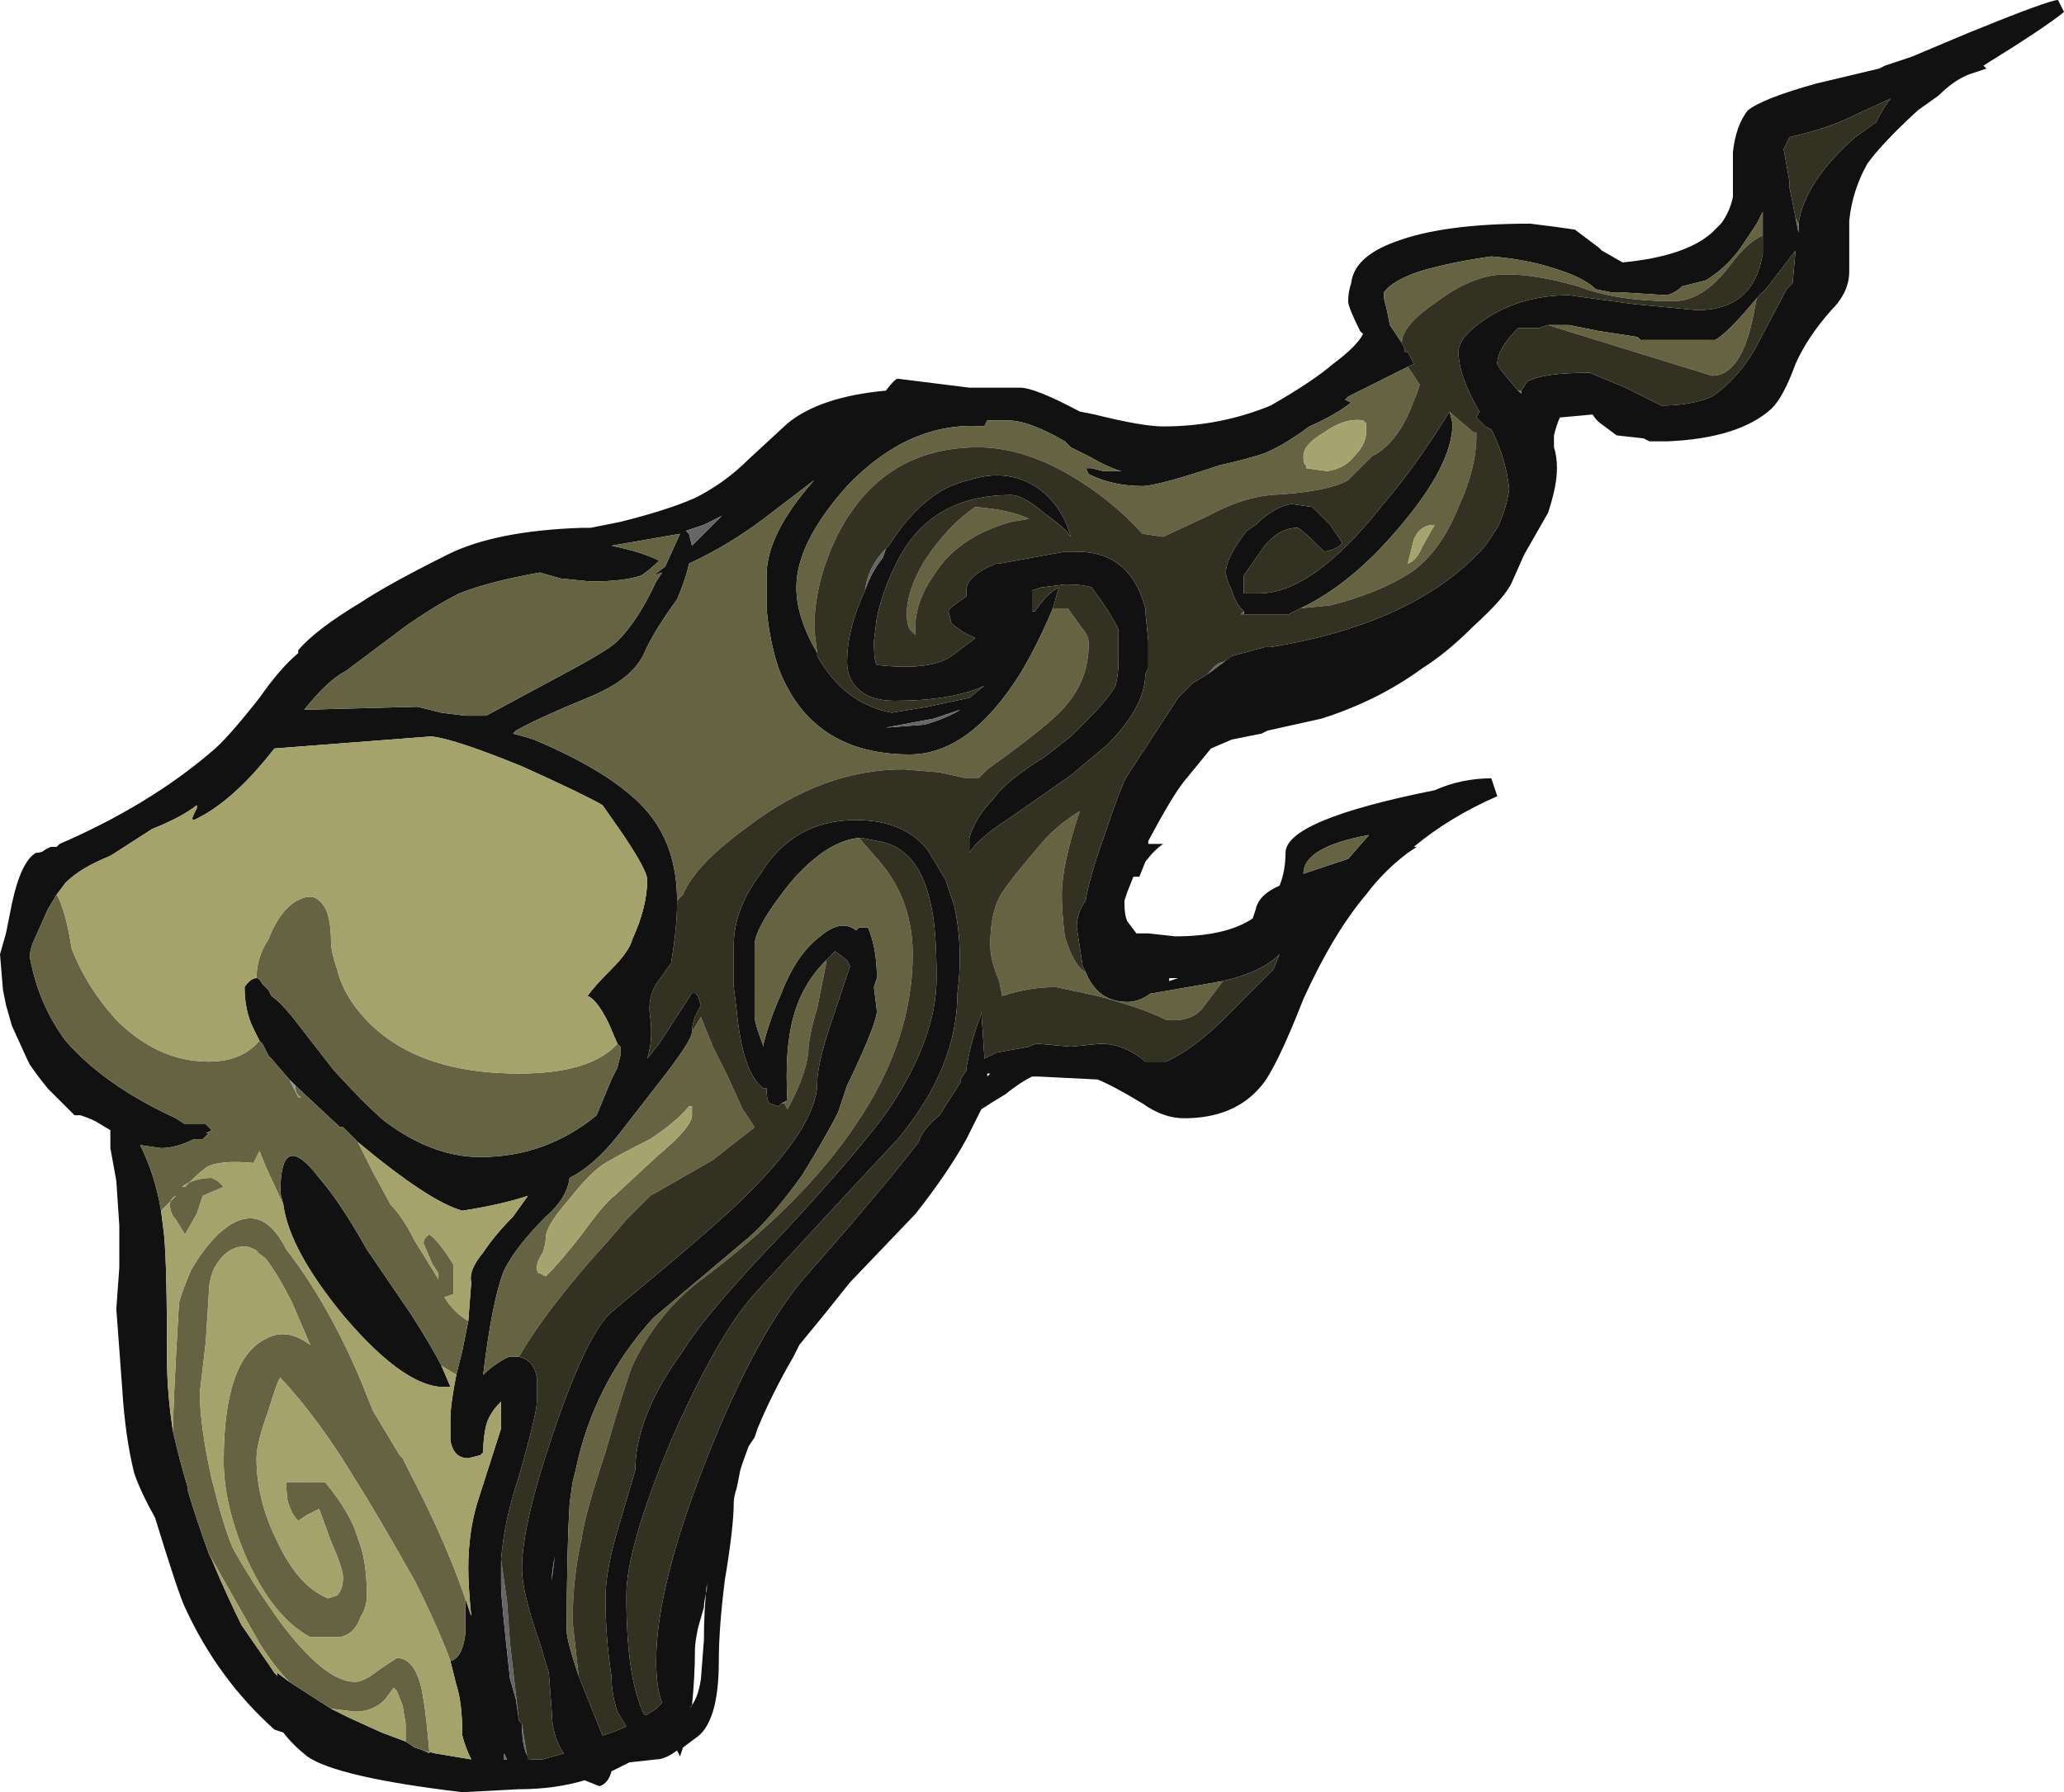 <?xml version="1.0" encoding="UTF-8" standalone="no"?>
<svg xmlns:ffdec="https://www.free-decompiler.com/flash" xmlns:xlink="http://www.w3.org/1999/xlink" ffdec:objectType="shape" height="30.05px" width="34.6px" xmlns="http://www.w3.org/2000/svg">
  <g transform="matrix(1.0, 0.0, 0.0, 1.0, 0.45, 8.8)">
    <path d="M11.2 -0.45 Q11.7 -0.7 12.1 -1.1 L12.75 -1.7 Q13.3 -2.15 14.4 -2.25 14.55 -2.45 14.6 -2.45 L15.8 -2.3 16.65 -2.3 Q16.9 -2.3 17.65 -1.9 L17.9 -1.85 Q18.7 -1.65 19.05 -1.65 20.0 -1.65 20.85 -2.0 21.55 -2.4 21.9 -2.7 22.3 -3.0 22.4 -3.2 L22.35 -3.25 Q22.15 -3.65 22.15 -3.75 22.15 -3.9 22.2 -4.05 22.25 -4.5 22.95 -4.75 23.75 -5.05 25.2 -5.05 L25.6 -5.0 25.95 -4.95 26.35 -4.65 26.4 -4.6 26.75 -4.4 Q27.8 -4.5 28.25 -4.9 L28.4 -5.05 Q28.55 -5.25 28.6 -5.5 28.6 -5.75 28.6 -6.25 28.65 -6.7 28.85 -6.95 29.1 -7.15 30.0 -7.4 L31.05 -7.65 31.15 -7.7 31.6 -7.85 32.55 -8.25 Q33.9 -8.8 34.05 -8.8 L34.15 -8.6 Q33.85 -8.35 32.8 -7.7 L32.85 -7.65 32.55 -7.55 Q32.3 -7.45 32.05 -7.2 L31.7 -6.95 Q31.1 -6.4 30.85 -6.05 30.6 -5.6 30.55 -5.1 L30.55 -4.25 Q30.55 -3.9 30.25 -3.6 29.85 -3.15 29.65 -2.7 29.45 -2.15 29.25 -1.95 28.7 -1.45 27.5 -1.4 L27.2 -1.4 27.1 -1.45 26.65 -1.5 26.45 -1.65 Q26.3 -1.75 26.25 -1.85 L25.7 -1.8 Q25.65 -1.7 25.6 -1.5 L25.6 -1.3 Q25.65 -1.15 25.65 -0.95 25.65 -0.65 25.5 -0.2 L25.1 0.5 24.9 0.95 Q24.8 1.2 24.25 1.7 23.8 2.15 23.4 2.4 22.65 2.95 21.7 3.25 L20.8 3.45 20.7 3.5 20.2 3.6 19.85 3.75 19.4 4.3 Q19.2 4.55 18.8 5.3 L18.8 5.35 19.05 5.35 Q18.9 5.45 18.75 5.65 L18.65 5.9 18.55 5.9 18.45 6.15 18.4 6.3 18.4 6.35 Q18.4 6.55 18.45 6.65 L18.6 6.85 18.8 6.85 19.25 6.9 Q20.1 6.9 20.55 6.6 L20.6 6.45 Q20.65 6.2 21.0 6.05 21.1 5.8 21.1 5.5 21.1 4.95 23.6 4.45 24.05 4.25 24.55 4.25 L24.65 4.55 Q23.85 4.9 23.25 5.4 L23.3 5.4 23.15 5.5 Q22.75 5.8 22.45 6.2 21.9 6.85 21.4 7.95 20.95 9.1 20.7 9.4 20.25 9.95 19.4 9.95 19.05 9.95 18.7 9.7 18.2 9.4 17.95 9.3 L16.95 9.25 16.85 9.25 Q16.65 9.35 16.4 9.55 16.15 9.7 16.0 9.8 L15.75 10.3 Q15.45 10.85 14.9 11.55 L13.8 12.7 13.4 13.2 12.95 13.75 12.85 13.95 Q12.5 14.55 12.25 15.15 L12.2 15.3 12.1 15.45 Q11.95 15.85 11.95 15.9 L11.9 16.15 Q11.85 16.3 11.85 16.4 11.85 16.8 11.7 17.7 11.6 18.5 11.6 19.05 11.6 20.1 11.2 20.35 L11.0 20.5 10.95 20.65 10.9 20.55 Q10.7 20.7 10.55 20.7 L10.1 20.75 9.8 20.9 Q9.75 21.1 9.6 21.15 L9.35 21.05 Q8.85 21.2 8.25 21.2 L7.3 21.25 Q5.2 21.0 4.7 20.65 4.45 20.45 4.3 20.25 L4.15 20.2 Q3.2 19.35 2.65 18.15 2.55 17.95 2.15 16.65 1.9 16.2 1.8 15.9 1.65 15.3 1.6 14.5 L1.5 13.15 1.55 12.45 1.55 11.75 1.5 11.0 1.4 10.45 1.4 10.15 1.15 10.0 Q1.05 9.95 0.9 9.9 L0.8 9.9 0.35 9.45 Q0.15 9.2 0.05 9.05 L0.0 8.95 -0.25 8.4 -0.35 8.05 -0.4 7.8 -0.45 7.2 -0.35 6.85 -0.25 6.35 Q-0.1 5.65 0.15 5.5 0.25 5.5 0.3 5.45 L0.4 5.4 0.5 5.4 0.55 5.35 Q2.05 4.7 3.1 3.8 3.35 3.6 3.9 2.9 4.25 2.4 4.55 2.15 L4.55 2.1 Q4.85 1.75 5.6 1.3 6.05 1.0 7.05 0.5 7.85 0.1 9.3 0.05 L9.45 0.05 9.95 -0.05 Q10.75 -0.25 11.2 -0.45 M17.2 1.4 Q16.95 2.0 16.65 2.5 15.8 3.85 14.8 3.85 13.15 3.85 12.6 2.4 12.45 1.95 12.4 1.4 L12.4 0.85 Q12.4 0.15 13.2 -0.75 L12.35 -0.1 Q11.75 0.35 11.1 0.65 11.05 0.9 10.9 1.25 10.5 1.8 10.35 2.15 10.15 2.6 9.4 2.9 8.55 3.25 8.2 3.45 L8.15 3.5 Q8.35 3.55 8.5 3.6 9.8 4.15 10.35 4.75 10.9 5.35 10.9 6.3 L10.9 6.35 Q10.9 6.75 10.8 7.35 L10.55 7.7 Q10.4 7.95 10.45 8.25 10.5 8.65 10.4 8.95 L10.6 8.7 11.15 7.85 11.2 7.85 11.25 7.9 11.3 8.05 11.2 8.25 Q11.15 8.4 11.15 8.5 11.15 8.65 10.6 9.35 L9.9 10.25 Q9.5 10.75 9.1 10.95 9.05 11.3 8.7 11.6 8.2 12.1 8.0 12.5 7.8 13.0 7.65 14.25 7.75 14.15 7.9 14.05 8.05 13.95 8.1 13.95 L8.25 13.95 Q8.5 14.0 8.55 14.3 L8.55 14.7 Q8.55 14.9 8.25 15.95 8.0 16.7 7.95 17.35 L7.95 17.8 Q7.95 18.0 8.1 19.35 L8.2 19.7 8.25 20.05 8.3 20.1 Q8.3 20.6 8.45 20.7 L8.65 20.7 9.0 20.6 Q8.8 20.3 8.8 19.9 L8.75 19.25 8.6 18.75 Q8.3 17.9 8.3 17.5 8.3 16.75 8.85 15.15 9.4 13.55 9.8 13.2 11.55 11.75 11.95 11.35 13.25 10.1 13.25 9.35 13.25 9.0 13.55 8.15 L13.8 7.4 13.75 7.3 13.55 7.15 13.4 7.3 Q13.0 7.7 12.85 8.25 12.7 8.8 12.75 9.65 L12.65 9.7 12.6 9.75 12.45 9.7 Q12.4 9.65 12.4 9.45 L12.35 9.45 Q12.0 9.2 11.9 8.15 L11.85 7.75 11.85 7.45 11.85 7.05 Q11.85 6.45 12.3 5.85 12.85 4.95 13.9 4.95 14.7 4.95 15.1 5.45 L15.4 5.95 15.55 6.4 Q15.7 7.1 15.6 7.85 15.6 9.1 14.6 10.3 13.15 11.85 12.15 12.95 11.55 13.65 10.8 15.35 10.05 17.15 10.05 17.95 10.05 19.35 10.35 19.95 L10.4 19.95 10.55 19.85 10.65 19.75 Q10.55 19.5 10.55 19.05 10.55 17.8 11.4 15.65 12.25 13.5 13.1 12.55 14.25 11.25 14.95 10.35 15.0 10.15 15.3 9.9 L15.65 9.35 15.65 9.3 15.75 9.15 15.75 9.1 15.8 8.85 Q15.85 8.6 16.0 8.2 L16.0 8.15 16.05 8.9 16.05 8.95 Q16.15 8.9 16.25 8.85 L16.8 8.75 Q16.9 8.7 16.95 8.7 L17.5 8.75 18.0 8.7 Q18.4 8.7 18.75 9.0 L19.1 9.0 Q19.65 8.75 20.35 8.0 L20.9 7.45 21.0 7.2 Q20.7 7.5 20.05 7.65 L18.9 7.85 18.85 7.85 Q18.65 8.0 18.45 8.0 17.95 8.0 17.75 7.5 L17.7 7.4 17.6 6.75 Q17.6 6.5 17.75 6.3 17.8 5.95 18.05 5.25 18.35 4.35 18.45 4.2 L19.3 2.9 19.55 2.65 19.8 2.5 20.2 2.2 20.75 2.05 20.85 2.05 Q23.3 1.65 24.45 0.35 L24.65 0.05 Q24.8 -0.25 24.85 -0.6 24.8 -1.1 24.55 -1.6 L24.45 -1.65 24.3 -1.8 24.35 -1.9 Q24.0 -2.5 24.0 -2.9 24.0 -3.15 24.45 -3.45 25.05 -3.85 25.85 -3.85 L26.95 -3.7 28.0 -3.6 Q28.95 -3.6 29.1 -4.55 L29.1 -4.85 29.1 -5.25 29.0 -5.05 28.8 -4.75 Q28.55 -4.35 28.15 -4.1 L27.75 -4.0 Q27.65 -3.9 27.5 -3.85 L26.7 -3.9 26.55 -3.9 26.3 -3.95 Q26.1 -4.15 25.6 -4.3 25.15 -4.45 24.55 -4.5 23.85 -4.4 23.35 -4.25 22.9 -4.1 22.75 -3.9 L22.75 -3.8 22.8 -3.6 22.85 -3.35 23.05 -3.05 23.1 -2.95 23.1 -2.9 23.15 -2.9 23.25 -2.7 23.15 -2.65 22.15 -2.15 22.1 -2.1 22.2 -2.05 Q21.95 -1.85 21.5 -1.65 21.1 -1.35 20.75 -1.2 20.45 -1.1 20.0 -1.0 18.95 -0.65 18.7 -0.65 18.2 -0.65 17.8 -0.85 L17.75 -0.95 17.85 -0.95 18.05 -0.9 18.35 -0.9 Q18.15 -0.95 17.8 -1.15 17.6 -1.25 17.5 -1.3 L17.4 -1.4 Q16.8 -1.75 16.45 -1.75 L16.1 -1.75 16.05 -1.65 Q14.8 -1.75 13.75 -0.65 12.9 0.3 12.9 1.05 12.9 1.55 13.25 2.15 L13.25 2.2 Q13.7 3.0 14.5 3.15 L15.1 3.05 15.8 2.9 16.05 2.7 Q15.5 2.95 14.55 2.95 14.05 2.95 13.85 2.65 13.75 2.5 13.75 2.3 13.75 1.75 14.05 1.1 14.15 0.8 14.35 0.55 L14.4 0.4 14.45 0.35 Q15.05 -0.6 15.8 -0.75 16.4 -0.95 16.9 -0.65 17.35 -0.35 17.5 0.2 17.4 0.05 17.05 -0.2 16.7 -0.5 16.5 -0.5 15.1 -0.5 14.55 0.7 14.35 1.1 14.25 1.55 L14.2 1.95 Q14.2 2.3 14.25 2.35 15.15 2.45 15.5 2.2 L15.9 1.9 15.7 1.8 Q15.55 1.7 15.5 1.65 L15.45 1.45 Q15.45 1.4 15.75 1.2 L15.75 1.1 Q15.75 0.85 16.25 0.65 L16.3 0.65 17.4 0.45 17.6 0.45 Q18.5 0.45 18.75 1.4 L18.75 1.45 18.8 1.95 18.8 2.05 18.8 2.4 18.75 2.5 Q18.75 3.05 18.1 3.7 L17.5 4.2 16.5 4.9 Q15.95 5.25 15.8 5.5 L15.8 5.25 Q15.9 4.9 16.2 4.6 16.4 4.3 17.05 3.9 L17.5 3.55 17.8 3.25 Q18.1 2.95 18.25 2.7 18.3 2.5 18.3 2.3 L18.3 1.75 Q18.15 1.45 17.85 1.05 17.7 1.0 17.45 1.0 L17.4 1.0 17.0 1.05 16.85 1.1 16.85 1.45 16.9 1.45 Q17.1 1.15 17.3 1.05 L17.2 1.4 M20.4 1.45 Q20.25 1.3 20.2 1.1 20.1 0.9 20.1 0.8 20.1 0.55 20.45 0.1 L20.6 0.0 Q20.9 -0.3 21.2 -0.35 L21.55 -0.3 21.85 0.0 22.05 0.3 Q22.0 0.4 21.75 0.45 21.35 0.05 21.3 0.05 21.0 0.05 20.75 0.35 L20.4 0.85 20.4 1.15 20.55 1.15 20.65 1.15 Q21.55 1.15 22.7 -0.3 23.3 -1.0 23.85 -1.9 L23.85 -1.9 23.9 -1.7 Q23.9 -1.0 23.0 0.05 22.2 1.0 21.35 1.4 L21.15 1.5 20.6 1.5 20.4 1.5 20.4 1.45 M25.5 -3.35 L25.35 -3.3 25.0 -3.3 Q24.65 -2.95 24.65 -2.7 24.65 -2.65 25.0 -2.25 L25.05 -2.2 25.05 -2.25 25.15 -2.4 Q25.4 -2.55 26.2 -2.55 L26.8 -2.3 27.4 -2.0 Q27.9 -2.0 28.25 -2.15 28.75 -2.5 29.05 -3.1 L29.5 -3.95 29.6 -4.05 29.65 -4.6 29.15 -3.95 29.0 -3.8 Q28.5 -3.2 28.3 -3.1 L27.05 -3.1 27.0 -3.15 26.35 -3.25 25.85 -3.35 25.5 -3.35 M29.7 -5.05 Q29.8 -5.75 30.65 -6.5 L31.0 -6.75 Q31.15 -7.05 31.25 -7.15 L30.6 -6.85 Q30.2 -6.65 29.55 -6.5 L29.45 -6.3 29.55 -5.75 29.55 -5.65 29.65 -5.15 29.7 -4.9 29.7 -5.05 M22.5 5.2 Q21.4 5.4 21.4 5.85 L22.15 5.6 22.5 5.2 M15.65 3.1 L15.2 3.25 14.4 3.4 15.05 3.35 Q15.4 3.25 15.65 3.1 M9.25 19.3 L9.65 20.3 9.8 20.25 10.05 20.15 9.9 19.9 Q9.8 19.6 9.8 19.3 9.7 18.65 9.7 18.0 9.7 17.5 9.95 16.7 L10.2 15.85 Q10.2 14.95 11.0 13.85 11.4 13.2 12.7 11.85 13.95 10.5 14.45 9.8 15.25 8.6 15.25 7.6 15.25 6.75 15.15 6.35 14.95 5.4 14.25 5.3 L14.0 5.25 13.95 5.25 Q13.4 5.3 12.8 6.0 12.2 6.75 12.2 7.05 L12.2 8.25 Q12.2 8.35 12.35 8.75 L12.35 8.7 Q12.45 8.3 12.65 7.85 12.9 7.2 13.3 6.9 13.65 6.6 13.9 6.8 L13.95 6.75 14.1 6.75 Q14.25 7.1 14.25 7.6 L14.2 7.75 14.25 8.15 Q14.25 8.35 13.8 9.3 L13.75 9.4 13.6 9.85 Q13.4 10.25 13.0 10.9 12.5 11.6 12.1 11.95 L11.15 12.75 10.5 13.3 Q9.5 14.4 9.2 15.85 L9.15 16.05 9.1 16.4 Q9.05 17.2 9.05 18.55 9.05 18.7 9.25 19.3 M16.1 9.2 L16.1 9.25 16.15 9.2 16.1 9.2 M19.2 7.6 L19.15 7.6 19.15 7.65 19.3 7.6 19.2 7.6 M11.1 0.15 L11.15 0.35 11.65 -0.15 11.35 0.0 11.05 0.1 11.1 0.15 M10.5 0.85 L10.7 0.7 10.95 0.15 9.8 0.35 Q10.3 0.45 10.6 0.6 10.45 0.75 10.3 0.85 10.0 0.95 9.45 0.95 L8.95 0.9 8.6 0.8 Q7.75 0.95 7.25 1.15 6.85 1.35 6.35 1.7 L5.35 2.45 Q5.05 2.6 4.65 3.1 L6.55 3.05 6.95 3.15 7.35 3.2 7.7 3.2 9.0 2.5 Q9.75 2.1 9.9 1.95 10.25 1.6 10.55 0.95 L10.65 0.8 10.5 0.85 M9.9 8.7 L9.75 8.35 Q9.55 7.95 9.4 7.9 9.5 7.75 9.8 7.45 10.1 7.15 10.15 6.95 10.4 6.4 10.4 5.95 10.4 5.8 10.0 5.2 L9.65 4.7 Q9.3 4.5 8.3 4.05 7.2 3.6 6.8 3.55 L6.75 3.55 4.15 3.75 Q3.45 4.65 2.8 4.95 2.75 4.95 2.8 4.85 L2.85 4.75 2.85 4.7 Q2.6 4.9 2.1 5.1 L1.4 5.55 Q0.9 5.75 0.65 6.0 L0.5 6.2 0.35 6.45 0.15 6.9 Q0.05 7.1 0.05 7.25 0.2 8.05 0.65 8.65 1.3 9.4 2.5 9.95 L2.65 10.05 3.0 10.05 3.1 10.15 3.0 10.2 3.05 10.2 2.95 10.3 2.8 10.3 Q2.5 10.45 2.25 10.45 L1.9 10.4 Q2.15 10.9 2.25 11.5 L2.3 11.9 Q2.35 12.4 2.35 14.0 2.35 14.55 2.45 15.2 2.55 15.65 2.7 16.15 L2.7 16.2 Q2.85 16.7 3.05 17.25 L3.1 17.35 Q3.35 17.95 3.6 18.45 L4.05 19.1 4.15 19.25 4.2 19.3 4.2 19.25 4.4 19.4 5.1 19.85 5.4 20.0 5.95 20.25 6.35 20.4 6.5 20.5 6.65 20.55 6.85 20.6 7.45 20.7 Q7.35 20.5 7.3 20.3 7.3 19.75 7.2 19.45 L7.1 19.05 Q7.3 19.0 7.35 18.6 L7.35 18.0 7.45 18.3 Q7.4 17.8 7.4 17.5 7.4 16.9 7.55 16.4 L7.95 15.15 7.95 14.7 Q7.75 14.9 7.7 15.1 7.65 15.3 7.65 15.55 L7.6 15.6 7.4 15.65 Q7.15 15.65 7.1 15.35 L7.1 15.0 Q7.1 14.75 7.2 14.25 L7.3 13.85 7.4 13.35 7.45 12.7 Q7.4 12.5 7.65 12.2 7.85 11.9 8.15 11.6 L8.4 11.25 Q7.95 11.4 7.3 11.5 6.75 11.35 5.55 10.35 L5.3 10.1 5.25 10.1 4.5 9.4 4.4 9.3 4.1 8.95 4.05 8.9 3.95 8.7 3.9 8.65 3.8 8.45 Q3.65 8.15 3.65 7.75 3.75 7.6 3.85 7.6 3.9 7.6 3.95 7.7 L4.05 7.8 4.1 7.9 Q4.25 8.0 4.45 8.25 L5.15 9.15 Q5.7 9.75 6.0 10.0 6.8 10.6 7.6 10.6 8.7 10.6 9.55 9.9 L9.8 9.3 9.9 9.1 9.95 8.9 9.95 8.75 9.9 8.7 M4.3 11.4 L4.25 11.2 Q4.25 10.1 4.9 10.95 5.25 11.35 5.7 12.15 L6.45 13.25 Q6.8 13.8 6.95 14.1 L7.1 14.45 Q6.4 14.55 5.3 13.25 4.4 12.15 4.3 11.4 M8.05 20.7 L8.0 20.6 8.0 20.7 8.05 20.7 M11.4 17.75 L11.4 17.85 Q11.35 18.05 11.35 18.15 L11.25 18.5 Q11.2 18.75 11.2 18.85 11.2 19.3 11.15 19.8 L11.1 19.85 Q11.25 19.7 11.3 19.35 L11.35 18.7 Q11.35 18.2 11.4 17.75 M8.8 17.7 L8.85 17.3 Q8.8 17.55 8.8 17.7" fill="#111111" fill-rule="evenodd" stroke="none"/>
    <path d="M16.9 1.45 L16.85 1.45 16.9 1.45 M18.8 2.05 L18.8 1.95 18.8 2.05 M14.4 0.4 L14.35 0.55 Q14.15 0.8 14.05 1.1 14.1 0.7 14.4 0.4 M20.2 2.2 L19.8 2.5 Q19.95 2.3 20.05 2.3 L20.15 2.25 20.2 2.2 M11.85 7.45 L11.85 7.75 11.85 7.45 M8.45 20.7 Q8.3 20.6 8.3 20.1 8.35 20.45 8.4 20.7 L8.45 20.7 M8.25 20.05 L8.2 19.7 8.1 19.35 Q7.95 18.0 7.95 17.8 L7.95 17.35 8.05 18.05 8.1 18.75 8.25 20.05 M20.6 1.5 L20.35 1.5 20.4 1.45 20.4 1.5 20.6 1.5 M25.0 -2.25 L25.05 -2.25 25.05 -2.2 25.0 -2.25 M29.65 -5.15 L29.7 -5.05 29.7 -4.9 29.65 -5.15 M15.65 3.1 Q15.4 3.25 15.05 3.35 L14.4 3.4 15.2 3.25 15.65 3.1 M11.1 0.15 L11.05 0.1 11.35 0.0 11.65 -0.15 11.15 0.35 11.1 0.15 M8.05 20.7 L8.0 20.7 8.0 20.6 8.05 20.7 M8.8 17.7 Q8.8 17.55 8.85 17.3 L8.8 17.7" fill="#666666" fill-rule="evenodd" stroke="none"/>
    <path d="M4.5 9.4 Q4.5 9.55 4.6 9.6 L4.55 9.6 4.4 9.3 4.5 9.4" fill="#999999" fill-rule="evenodd" stroke="none"/>
    <path d="M10.9 6.3 Q10.9 5.35 10.35 4.75 9.8 4.15 8.5 3.6 8.35 3.55 8.15 3.5 L8.2 3.45 Q8.55 3.25 9.4 2.9 10.15 2.6 10.35 2.15 10.5 1.8 10.9 1.25 11.05 0.9 11.1 0.65 11.75 0.35 12.35 -0.1 L13.2 -0.75 Q12.4 0.15 12.4 0.85 L12.4 1.4 Q12.45 1.95 12.6 2.4 13.15 3.85 14.8 3.85 15.8 3.85 16.65 2.5 16.95 2.0 17.2 1.4 L17.45 1.4 17.7 1.75 Q17.8 1.85 17.8 2.0 17.8 2.6 17.4 3.05 17.15 3.35 16.1 4.1 L15.95 4.25 15.75 4.25 15.3 4.15 14.7 4.1 Q13.35 4.1 12.1 5.05 11.2 5.7 11.0 6.2 L10.9 6.3 M13.25 2.15 Q12.9 1.55 12.9 1.05 12.9 0.3 13.75 -0.65 14.8 -1.75 16.05 -1.65 L16.1 -1.75 16.45 -1.75 Q16.8 -1.75 17.4 -1.4 L17.5 -1.3 Q17.6 -1.25 17.8 -1.15 18.15 -0.95 18.35 -0.9 L18.05 -0.9 17.85 -0.95 17.75 -0.95 17.8 -0.85 Q18.2 -0.65 18.7 -0.65 18.95 -0.65 20.0 -1.0 20.45 -1.1 20.75 -1.2 21.1 -1.35 21.5 -1.65 21.95 -1.85 22.2 -2.05 L22.1 -2.1 22.15 -2.15 23.15 -2.65 23.35 -2.35 23.3 -2.2 23.2 -1.95 Q22.95 -1.35 22.55 -1.15 L22.15 -0.75 Q21.8 -0.55 20.85 -0.5 20.35 -0.45 19.8 -0.15 L19.05 0.2 18.7 0.15 Q18.35 -0.25 17.85 -0.6 16.85 -1.3 15.95 -1.3 14.35 -1.3 13.6 0.15 13.2 0.95 13.2 1.75 L13.25 2.15 M23.05 -3.05 L22.85 -3.35 22.8 -3.6 22.75 -3.8 22.75 -3.9 Q22.9 -4.1 23.35 -4.25 23.85 -4.4 24.55 -4.5 25.15 -4.45 25.6 -4.3 26.1 -4.15 26.3 -3.95 L26.55 -3.9 26.7 -3.9 27.5 -3.85 Q27.65 -3.9 27.75 -4.0 L28.15 -4.1 Q28.55 -4.35 28.8 -4.75 L29.0 -5.05 29.1 -5.25 29.1 -4.85 Q28.85 -4.75 28.55 -4.35 28.1 -3.75 27.6 -3.75 26.65 -3.75 26.0 -4.0 25.3 -4.2 24.8 -4.2 24.25 -4.2 23.65 -3.75 23.05 -3.35 23.05 -3.05 M17.75 7.5 Q17.95 8.0 18.45 8.0 18.65 8.0 18.85 7.85 L18.9 7.85 20.05 7.65 19.75 8.05 Q19.55 8.35 19.1 8.3 18.7 8.1 17.95 7.9 L17.25 7.75 Q16.8 7.75 16.35 7.9 L16.3 7.65 Q16.15 7.3 16.15 7.05 16.15 6.55 16.3 6.25 16.4 6.05 17.0 5.35 17.25 5.05 17.65 4.8 17.35 5.7 17.35 6.2 17.35 6.5 17.4 6.9 17.55 7.4 17.75 7.5 M12.65 9.7 L12.75 9.65 Q12.7 8.8 12.85 8.25 13.0 7.7 13.4 7.3 L13.4 7.35 13.25 8.1 Q13.1 8.6 13.1 8.85 13.05 9.25 12.75 9.8 L12.7 9.7 12.65 9.7 M8.25 13.95 L8.1 13.95 Q8.05 13.95 7.9 14.05 7.75 14.15 7.65 14.25 7.8 13.0 8.0 12.5 8.2 12.1 8.7 11.6 9.05 11.3 9.1 10.95 9.5 10.75 9.9 10.25 L10.6 9.35 Q11.15 8.65 11.15 8.5 L11.3 8.25 11.5 8.75 11.75 9.25 12.0 9.8 12.2 10.1 Q11.75 10.45 11.5 10.65 L10.45 11.25 Q10.25 11.45 10.05 11.65 L9.75 12.0 Q9.2 12.6 8.75 13.2 8.45 13.6 8.25 13.95 M16.8 -0.1 L16.5 -0.05 Q15.6 0.2 15.2 0.85 14.85 1.35 14.9 1.85 L14.8 1.75 Q14.75 1.65 14.75 1.5 14.75 1.1 15.05 0.6 15.45 0.0 15.9 -0.3 16.5 -0.25 16.8 -0.1 M23.85 -1.9 L23.9 -1.85 24.25 -1.55 24.3 -1.55 24.3 -1.5 Q24.3 -0.95 24.0 -0.3 23.7 0.45 23.2 0.8 22.65 1.15 21.85 1.35 L21.35 1.4 Q22.2 1.0 23.0 0.05 23.9 -1.0 23.9 -1.7 L23.85 -1.9 M21.45 -1.0 L21.45 -0.95 21.8 -0.9 Q22.1 -0.95 22.25 -1.15 22.45 -1.35 22.45 -1.55 L22.45 -1.7 22.4 -1.75 Q22.1 -1.8 21.75 -1.55 21.4 -1.35 21.4 -1.15 21.4 -1.0 21.45 -1.0 M29.0 -3.8 L28.95 -3.55 Q28.75 -2.5 28.25 -2.5 L25.5 -3.35 25.85 -3.35 26.35 -3.25 27.0 -3.15 27.05 -3.1 28.3 -3.1 Q28.5 -3.2 29.0 -3.8 M23.4 0.35 L23.6 0.0 Q23.35 0.0 23.25 0.25 L23.15 0.65 Q23.3 0.6 23.4 0.35 M22.5 5.2 L22.15 5.6 21.4 5.85 Q21.4 5.4 22.5 5.2 M13.95 5.25 L14.3 5.65 Q14.85 6.3 14.85 7.2 14.85 8.65 13.9 10.05 13.0 11.4 11.25 12.7 10.55 13.25 10.15 14.1 10.0 14.5 9.7 15.55 9.35 16.6 9.3 17.0 9.15 17.65 9.15 18.4 L9.25 19.3 Q9.05 18.7 9.05 18.55 9.05 17.2 9.1 16.4 L9.15 16.05 9.2 15.85 Q9.5 14.4 10.5 13.3 L11.15 12.75 12.1 11.95 Q12.5 11.6 13.0 10.9 13.4 10.25 13.6 9.85 L13.75 9.4 13.8 9.3 Q14.25 8.35 14.25 8.15 L14.2 7.75 14.25 7.6 Q14.25 7.1 14.1 6.75 L13.95 6.75 13.9 6.8 Q13.65 6.6 13.3 6.9 12.9 7.2 12.65 7.85 12.45 8.3 12.35 8.7 L12.35 8.75 Q12.2 8.35 12.2 8.25 L12.2 7.05 Q12.2 6.75 12.8 6.0 13.4 5.3 13.95 5.25 M10.5 0.85 L10.65 0.8 10.55 0.95 Q10.25 1.6 9.9 1.95 9.75 2.1 9.0 2.5 L7.7 3.2 7.35 3.2 6.95 3.15 6.55 3.05 4.65 3.1 Q5.05 2.6 5.35 2.45 L6.35 1.7 Q6.85 1.35 7.25 1.15 7.75 0.95 8.6 0.8 L8.95 0.9 9.45 0.95 Q10.0 0.95 10.3 0.85 10.45 0.75 10.6 0.6 10.3 0.45 9.8 0.35 L10.95 0.15 10.7 0.7 10.5 0.85 M0.5 6.2 Q0.65 6.45 0.75 7.1 1.0 7.75 1.5 8.3 2.2 9.0 3.05 9.0 3.6 9.0 3.9 8.65 L3.95 8.7 4.05 8.9 4.1 8.95 4.4 9.3 4.55 9.6 4.6 9.6 Q4.5 9.55 4.5 9.4 L5.25 10.1 5.3 10.1 5.55 10.35 5.8 10.85 6.1 11.4 Q6.3 11.6 6.5 12.0 L6.9 12.65 Q6.9 12.75 6.9 12.55 L6.8 12.4 6.65 12.05 Q6.65 11.95 6.75 11.9 6.9 12.0 7.15 12.4 L7.15 12.9 7.0 12.95 Q7.15 13.2 7.4 13.35 L7.3 13.85 7.2 14.25 6.95 14.1 Q6.8 13.8 6.45 13.25 L5.7 12.15 Q5.25 11.35 4.9 10.95 4.25 10.1 4.25 11.2 L4.3 11.4 4.0 10.75 3.9 10.5 3.8 10.7 Q3.3 10.65 3.05 10.75 2.95 10.8 2.7 11.05 L2.65 11.1 2.6 11.1 Q2.8 10.95 3.1 10.95 L3.2 11.0 3.3 11.1 2.95 11.25 2.85 11.55 2.65 11.9 2.5 11.65 Q2.4 11.55 2.4 11.4 2.4 11.3 2.5 11.25 L2.25 11.5 Q2.15 10.9 1.9 10.4 L2.25 10.45 Q2.5 10.45 2.8 10.3 L2.95 10.3 3.05 10.2 3.0 10.2 3.1 10.15 3.0 10.05 2.65 10.05 2.5 9.95 Q1.3 9.4 0.65 8.65 0.2 8.05 0.05 7.25 0.05 7.1 0.15 6.9 L0.35 6.45 0.5 6.2 M3.85 7.6 Q3.85 7.25 4.05 6.95 4.2 6.55 4.45 6.35 4.75 6.15 4.9 6.3 5.1 6.45 5.1 7.0 5.1 7.15 5.2 7.45 5.3 7.85 5.6 8.2 6.45 9.2 8.25 9.2 9.45 9.2 9.9 8.7 L9.95 8.75 9.95 8.9 9.9 9.1 9.8 9.3 9.55 9.9 Q8.7 10.6 7.6 10.6 6.8 10.6 6.0 10.0 5.7 9.75 5.15 9.15 L4.45 8.25 Q4.25 8.0 4.1 7.9 L4.05 7.8 3.95 7.7 Q3.9 7.6 3.85 7.6 M2.45 15.2 Q2.45 14.75 2.55 13.05 2.6 12.85 2.75 12.5 2.95 12.15 3.2 11.9 3.9 11.25 4.35 12.15 5.05 13.05 5.6 14.35 L5.8 14.85 6.25 15.6 6.3 15.65 6.45 15.95 Q7.0 17.0 7.35 18.0 L7.35 18.6 Q7.3 19.0 7.1 19.05 6.9 18.5 6.5 17.7 5.85 16.55 5.5 16.0 4.9 15.0 4.25 14.3 4.2 14.35 4.05 14.85 3.85 15.4 3.85 15.65 3.85 16.35 4.2 17.05 4.55 17.8 5.05 18.0 L5.2 17.95 Q5.3 17.85 5.3 17.65 5.3 17.5 5.1 17.05 L4.9 16.5 Q4.8 16.55 4.7 16.6 L4.55 16.7 Q4.45 16.6 4.4 16.45 4.35 16.35 4.35 16.05 L5.0 16.05 Q5.45 16.6 5.55 17.0 5.7 17.35 5.7 17.95 5.7 18.15 5.6 18.3 5.5 18.6 5.25 18.65 L4.75 18.65 Q4.1 18.3 3.65 17.25 3.3 16.4 3.3 15.7 3.3 14.0 4.0 13.65 4.35 13.45 4.75 13.75 L4.45 13.05 Q4.2 12.55 4.0 12.3 L3.8 12.15 3.9 12.2 Q3.75 12.1 3.65 12.1 3.35 12.1 3.15 12.45 3.05 12.65 3.05 12.9 L3.0 13.7 2.9 14.55 Q2.9 15.1 3.1 16.0 3.3 16.8 3.45 17.15 3.75 17.7 4.25 18.4 5.0 19.4 5.5 19.4 5.65 19.4 5.9 19.2 L6.2 19.0 Q6.55 19.0 6.65 19.7 6.7 20.0 6.75 20.6 L6.65 20.55 6.5 20.5 6.35 20.4 6.35 20.1 6.3 19.8 6.2 19.55 6.15 19.5 6.0 19.7 Q5.8 19.9 5.5 19.9 L5.1 19.85 4.4 19.4 Q4.15 19.15 3.9 18.75 L3.05 17.25 Q2.85 16.7 2.7 16.2 L2.7 16.15 Q2.55 15.65 2.45 15.2 M11.15 9.9 L11.15 9.75 11.1 9.75 Q10.9 10.0 10.45 10.3 9.95 10.55 9.7 10.7 9.45 10.85 9.1 11.3 8.7 11.75 8.7 11.95 8.7 12.05 8.65 12.2 8.55 12.35 8.55 12.45 8.55 12.55 8.6 12.55 L8.7 12.6 Q8.95 12.35 9.3 11.9 9.7 11.35 9.85 11.25 L10.55 10.6 Q11.15 10.1 11.15 9.9" fill="#666342" fill-rule="evenodd" stroke="none"/>
    <path d="M10.9 6.3 L11.0 6.2 Q11.2 5.7 12.1 5.05 13.35 4.1 14.7 4.1 L15.3 4.15 15.75 4.25 15.95 4.25 16.1 4.1 Q17.15 3.35 17.4 3.05 17.8 2.6 17.8 2.0 17.8 1.85 17.7 1.75 L17.45 1.4 17.2 1.4 17.3 1.05 Q17.1 1.15 16.9 1.45 L16.85 1.45 16.85 1.1 17.0 1.05 17.4 1.0 17.45 1.0 Q17.7 1.0 17.85 1.05 18.15 1.45 18.3 1.75 L18.3 2.3 Q18.3 2.5 18.25 2.7 18.1 2.95 17.8 3.25 L17.5 3.55 17.05 3.9 Q16.4 4.3 16.2 4.6 15.9 4.9 15.8 5.25 L15.8 5.5 Q15.95 5.25 16.5 4.9 L17.5 4.2 18.1 3.7 Q18.75 3.05 18.75 2.5 L18.8 2.4 18.8 2.05 18.8 1.95 18.75 1.45 18.75 1.4 Q18.5 0.45 17.6 0.45 L17.4 0.45 16.3 0.65 16.25 0.65 Q15.75 0.85 15.75 1.1 L15.75 1.2 Q15.45 1.4 15.45 1.45 L15.5 1.65 Q15.55 1.7 15.7 1.8 L15.9 1.9 15.5 2.2 Q15.15 2.45 14.25 2.35 14.2 2.3 14.2 1.95 L14.25 1.55 Q14.35 1.1 14.55 0.7 15.1 -0.5 16.5 -0.5 16.7 -0.5 17.05 -0.2 17.4 0.05 17.5 0.2 17.35 -0.35 16.9 -0.65 16.4 -0.95 15.8 -0.75 15.05 -0.6 14.45 0.35 L14.4 0.4 Q14.1 0.7 14.05 1.1 13.75 1.75 13.75 2.3 13.75 2.5 13.85 2.65 14.05 2.95 14.55 2.95 15.5 2.95 16.05 2.7 L15.8 2.9 15.1 3.05 14.5 3.15 Q13.7 3.0 13.25 2.2 L13.25 2.15 13.2 1.75 Q13.2 0.95 13.6 0.15 14.35 -1.3 15.95 -1.3 16.85 -1.3 17.85 -0.6 18.35 -0.25 18.7 0.15 L19.05 0.2 19.8 -0.15 Q20.35 -0.45 20.85 -0.5 21.8 -0.55 22.15 -0.75 L22.55 -1.15 Q22.95 -1.35 23.2 -1.95 L23.3 -2.2 23.35 -2.35 23.15 -2.65 23.25 -2.7 23.15 -2.9 23.1 -2.9 23.1 -2.95 23.05 -3.05 Q23.05 -3.35 23.65 -3.75 24.25 -4.2 24.8 -4.2 25.3 -4.2 26.0 -4.0 26.65 -3.75 27.6 -3.75 28.1 -3.75 28.55 -4.35 28.85 -4.75 29.1 -4.85 L29.1 -4.55 Q28.95 -3.6 28.0 -3.6 L26.95 -3.7 25.85 -3.85 Q25.05 -3.85 24.45 -3.45 24.0 -3.15 24.0 -2.9 24.0 -2.5 24.35 -1.9 L24.3 -1.8 24.45 -1.65 24.55 -1.6 Q24.8 -1.1 24.85 -0.6 24.8 -0.25 24.65 0.05 L24.45 0.35 Q23.3 1.65 20.85 2.05 L20.75 2.05 20.2 2.2 20.15 2.25 20.05 2.3 Q19.95 2.3 19.8 2.5 L19.55 2.65 19.3 2.9 18.45 4.2 Q18.35 4.35 18.05 5.25 17.8 5.95 17.75 6.3 17.6 6.5 17.6 6.75 L17.7 7.4 17.75 7.5 Q17.55 7.4 17.4 6.9 17.35 6.5 17.35 6.2 17.35 5.7 17.65 4.8 17.25 5.05 17.0 5.35 16.4 6.05 16.3 6.25 16.15 6.55 16.15 7.05 16.15 7.3 16.3 7.65 L16.35 7.9 Q16.8 7.75 17.25 7.75 L17.95 7.9 Q18.7 8.1 19.1 8.3 19.55 8.35 19.75 8.05 L20.05 7.65 Q20.7 7.5 21.0 7.2 L20.9 7.45 20.35 8.0 Q19.65 8.75 19.1 9.0 L18.75 9.0 Q18.4 8.7 18.0 8.7 L17.5 8.75 16.95 8.7 Q16.9 8.7 16.8 8.75 L16.25 8.85 Q16.15 8.9 16.05 8.95 L16.05 8.9 16.0 8.15 16.0 8.2 Q15.85 8.6 15.8 8.85 L15.75 9.1 15.75 9.15 15.65 9.3 15.65 9.35 15.3 9.9 Q15.0 10.15 14.95 10.35 14.25 11.25 13.1 12.55 12.25 13.5 11.4 15.65 10.55 17.8 10.55 19.05 10.55 19.5 10.65 19.75 L10.55 19.85 10.4 19.95 10.35 19.95 Q10.05 19.35 10.05 17.95 10.05 17.15 10.8 15.35 11.55 13.65 12.15 12.95 13.15 11.85 14.6 10.3 15.6 9.1 15.6 7.85 15.7 7.1 15.55 6.4 L15.4 5.95 15.1 5.45 Q14.7 4.95 13.9 4.95 12.85 4.95 12.3 5.85 11.85 6.45 11.85 7.05 L11.85 7.45 11.85 7.75 11.9 8.15 Q12.0 9.2 12.35 9.45 L12.4 9.45 Q12.4 9.65 12.45 9.7 L12.6 9.75 12.65 9.7 12.7 9.7 12.75 9.8 Q13.05 9.25 13.1 8.85 13.1 8.6 13.25 8.1 L13.4 7.35 13.4 7.3 13.55 7.15 13.75 7.3 13.8 7.4 13.55 8.15 Q13.25 9.0 13.25 9.35 13.25 10.1 11.95 11.35 11.55 11.75 9.8 13.2 9.4 13.55 8.85 15.15 8.3 16.75 8.3 17.5 8.3 17.9 8.6 18.75 L8.75 19.25 8.8 19.9 Q8.8 20.3 9.0 20.6 L8.65 20.7 8.45 20.7 8.4 20.7 Q8.35 20.45 8.3 20.1 L8.25 20.05 8.1 18.75 8.05 18.05 7.95 17.35 Q8.0 16.7 8.25 15.95 8.55 14.9 8.55 14.7 L8.55 14.3 Q8.5 14.0 8.25 13.95 8.45 13.6 8.75 13.2 9.2 12.6 9.75 12.0 L10.05 11.65 Q10.25 11.45 10.45 11.25 L11.5 10.65 Q11.75 10.45 12.2 10.1 L12.0 9.8 11.75 9.25 11.5 8.75 11.3 8.25 11.15 8.5 Q11.15 8.4 11.2 8.25 L11.3 8.05 11.25 7.9 11.2 7.85 11.15 7.85 10.6 8.7 10.4 8.95 Q10.5 8.65 10.45 8.25 10.4 7.95 10.55 7.7 L10.8 7.35 Q10.9 6.75 10.9 6.35 L10.9 6.3 M16.8 -0.1 Q16.5 -0.25 15.9 -0.3 15.45 0.0 15.05 0.6 14.75 1.1 14.75 1.5 14.75 1.65 14.8 1.75 L14.9 1.85 Q14.85 1.35 15.2 0.85 15.6 0.2 16.5 -0.05 L16.8 -0.1 M20.55 1.15 L20.4 1.15 20.4 0.85 20.75 0.35 Q21.0 0.05 21.3 0.05 21.35 0.05 21.75 0.45 22.0 0.4 22.05 0.3 L21.85 0.0 21.55 -0.3 21.2 -0.35 Q20.9 -0.3 20.6 0.0 L20.45 0.1 Q20.1 0.55 20.1 0.8 20.1 0.9 20.2 1.1 20.25 1.3 20.4 1.45 L20.35 1.5 20.6 1.5 21.15 1.5 21.35 1.4 21.85 1.35 Q22.65 1.15 23.2 0.8 23.7 0.45 24.0 -0.3 24.3 -0.95 24.3 -1.5 L24.3 -1.55 24.25 -1.55 23.9 -1.85 23.85 -1.9 23.85 -1.9 Q23.3 -1.0 22.7 -0.3 21.55 1.15 20.65 1.15 L20.55 1.15 M25.0 -2.25 Q24.65 -2.65 24.65 -2.7 24.65 -2.95 25.0 -3.3 L25.35 -3.3 25.5 -3.35 28.25 -2.5 Q28.75 -2.5 28.95 -3.55 L29.0 -3.8 29.15 -3.95 29.65 -4.6 29.6 -4.05 29.5 -3.95 29.05 -3.1 Q28.75 -2.5 28.25 -2.15 27.9 -2.0 27.4 -2.0 L26.8 -2.3 26.2 -2.55 Q25.4 -2.55 25.15 -2.4 L25.05 -2.25 25.0 -2.25 M29.65 -5.15 L29.55 -5.65 29.55 -5.75 29.45 -6.3 29.55 -6.5 Q30.2 -6.65 30.6 -6.85 L31.25 -7.15 Q31.15 -7.05 31.0 -6.75 L30.65 -6.5 Q29.8 -5.75 29.7 -5.05 L29.65 -5.15 M13.95 5.25 L14.0 5.25 14.25 5.3 Q14.95 5.4 15.15 6.35 15.25 6.75 15.25 7.6 15.25 8.6 14.45 9.8 13.95 10.5 12.7 11.85 11.4 13.2 11.0 13.85 10.2 14.95 10.2 15.85 L9.95 16.7 Q9.7 17.5 9.7 18.0 9.7 18.65 9.8 19.3 9.8 19.6 9.9 19.9 L10.05 20.15 9.8 20.25 9.65 20.3 9.25 19.3 9.15 18.4 Q9.15 17.65 9.3 17.0 9.35 16.6 9.7 15.55 10.0 14.5 10.15 14.1 10.55 13.25 11.25 12.7 13.0 11.4 13.9 10.05 14.85 8.65 14.85 7.2 14.85 6.3 14.3 5.65 L13.95 5.25" fill="#333121" fill-rule="evenodd" stroke="none"/>
    <path d="M0.5 6.2 L0.65 6.0 Q0.9 5.75 1.4 5.55 L2.1 5.1 Q2.6 4.9 2.85 4.7 L2.85 4.75 2.8 4.85 Q2.75 4.95 2.8 4.95 3.45 4.65 4.15 3.75 L6.75 3.55 6.8 3.55 Q7.2 3.6 8.3 4.05 9.3 4.5 9.65 4.7 L10.0 5.2 Q10.4 5.8 10.4 5.95 10.4 6.4 10.15 6.95 10.1 7.15 9.8 7.45 9.5 7.75 9.4 7.9 9.55 7.95 9.75 8.35 L9.9 8.7 Q9.45 9.2 8.25 9.2 6.45 9.2 5.6 8.2 5.3 7.85 5.2 7.45 5.1 7.15 5.1 7.0 5.1 6.45 4.9 6.3 4.75 6.15 4.45 6.35 4.2 6.55 4.05 6.95 3.85 7.25 3.85 7.6 3.75 7.6 3.65 7.75 3.65 8.15 3.8 8.45 L3.9 8.65 Q3.6 9.0 3.05 9.0 2.2 9.0 1.5 8.3 1.0 7.75 0.75 7.1 0.65 6.45 0.5 6.2 M2.25 11.5 L2.5 11.25 Q2.4 11.3 2.4 11.4 2.4 11.55 2.5 11.65 L2.65 11.9 2.85 11.55 2.95 11.25 3.3 11.1 3.2 11.0 3.1 10.95 Q2.8 10.95 2.6 11.1 L2.65 11.1 2.7 11.05 Q2.95 10.8 3.05 10.75 3.3 10.65 3.8 10.7 L3.9 10.5 4.0 10.75 4.3 11.4 Q4.4 12.15 5.3 13.25 6.4 14.55 7.1 14.45 L6.95 14.1 7.2 14.25 Q7.1 14.75 7.1 15.0 L7.1 15.35 Q7.15 15.65 7.4 15.65 L7.6 15.6 7.65 15.55 Q7.65 15.3 7.7 15.1 7.75 14.9 7.95 14.7 L7.95 15.15 7.55 16.4 Q7.4 16.9 7.4 17.5 7.4 17.8 7.45 18.3 L7.35 18.0 Q7.0 17.0 6.45 15.95 L6.3 15.65 6.25 15.6 5.8 14.85 5.6 14.35 Q5.05 13.05 4.35 12.15 3.9 11.25 3.2 11.9 2.95 12.15 2.75 12.5 2.6 12.85 2.55 13.05 2.45 14.75 2.45 15.2 2.35 14.55 2.35 14.0 2.35 12.4 2.3 11.9 L2.25 11.5 M7.4 13.35 Q7.15 13.2 7.0 12.95 L7.15 12.9 7.15 12.4 Q6.9 12.0 6.75 11.9 6.65 11.95 6.65 12.05 L6.8 12.4 6.9 12.55 Q6.9 12.75 6.9 12.65 L6.5 12.0 Q6.3 11.6 6.1 11.4 L5.8 10.85 5.55 10.35 Q6.75 11.35 7.3 11.5 7.95 11.4 8.4 11.25 L8.15 11.6 Q7.85 11.9 7.65 12.2 7.4 12.5 7.45 12.7 L7.4 13.35 M6.65 20.55 L6.75 20.6 Q6.7 20.0 6.65 19.7 6.55 19.0 6.2 19.0 L5.9 19.2 Q5.65 19.4 5.5 19.4 5.0 19.4 4.25 18.4 3.75 17.7 3.45 17.15 3.3 16.8 3.1 16.0 2.9 15.1 2.9 14.55 L3.0 13.7 3.05 12.9 Q3.05 12.65 3.15 12.45 3.35 12.1 3.65 12.1 3.75 12.1 3.9 12.2 L3.8 12.15 4.0 12.3 Q4.2 12.55 4.45 13.05 L4.75 13.75 Q4.35 13.45 4.0 13.65 3.3 14.0 3.3 15.7 3.3 16.4 3.65 17.25 4.1 18.3 4.75 18.65 L5.25 18.65 Q5.5 18.6 5.6 18.3 5.7 18.15 5.7 17.95 5.7 17.35 5.55 17.0 5.45 16.6 5.0 16.05 L4.35 16.05 Q4.35 16.35 4.4 16.45 4.45 16.6 4.55 16.7 L4.7 16.6 Q4.8 16.55 4.9 16.5 L5.1 17.05 Q5.3 17.5 5.3 17.65 5.3 17.85 5.2 17.95 L5.05 18.0 Q4.55 17.8 4.2 17.05 3.85 16.35 3.85 15.65 3.85 15.4 4.05 14.85 4.2 14.35 4.25 14.3 4.9 15.0 5.5 16.0 5.85 16.55 6.5 17.7 6.9 18.5 7.1 19.05 L7.2 19.45 Q7.3 19.75 7.3 20.3 7.35 20.5 7.45 20.7 L6.85 20.6 6.65 20.55 M6.35 20.4 L5.95 20.25 5.4 20.0 5.1 19.85 5.5 19.9 Q5.8 19.9 6.0 19.7 L6.15 19.5 6.2 19.55 6.3 19.8 6.35 20.1 6.35 20.4 M4.4 19.4 L4.2 19.25 4.2 19.3 4.15 19.25 4.05 19.1 3.6 18.45 Q3.35 17.95 3.1 17.35 L3.05 17.25 3.9 18.75 Q4.15 19.15 4.4 19.4" fill="#a6a26c" fill-rule="evenodd" stroke="none"/>
    <path d="M21.45 -1.0 Q21.4 -1.0 21.4 -1.15 21.4 -1.35 21.75 -1.55 22.1 -1.8 22.4 -1.75 L22.45 -1.7 22.45 -1.55 Q22.45 -1.35 22.25 -1.15 22.1 -0.95 21.8 -0.9 L21.45 -0.95 21.45 -1.0 M23.4 0.35 Q23.3 0.6 23.15 0.65 L23.25 0.25 Q23.35 0.0 23.6 0.0 L23.4 0.35 M11.15 9.9 Q11.15 10.1 10.55 10.6 L9.85 11.25 Q9.7 11.35 9.3 11.9 8.95 12.35 8.7 12.6 L8.6 12.55 Q8.55 12.55 8.55 12.45 8.55 12.35 8.65 12.2 8.7 12.05 8.7 11.95 8.7 11.75 9.1 11.3 9.45 10.85 9.7 10.7 9.95 10.55 10.45 10.3 10.9 10.0 11.1 9.75 L11.15 9.75 11.15 9.9" fill="#a7a36e" fill-rule="evenodd" stroke="none"/>
  </g>
</svg>
